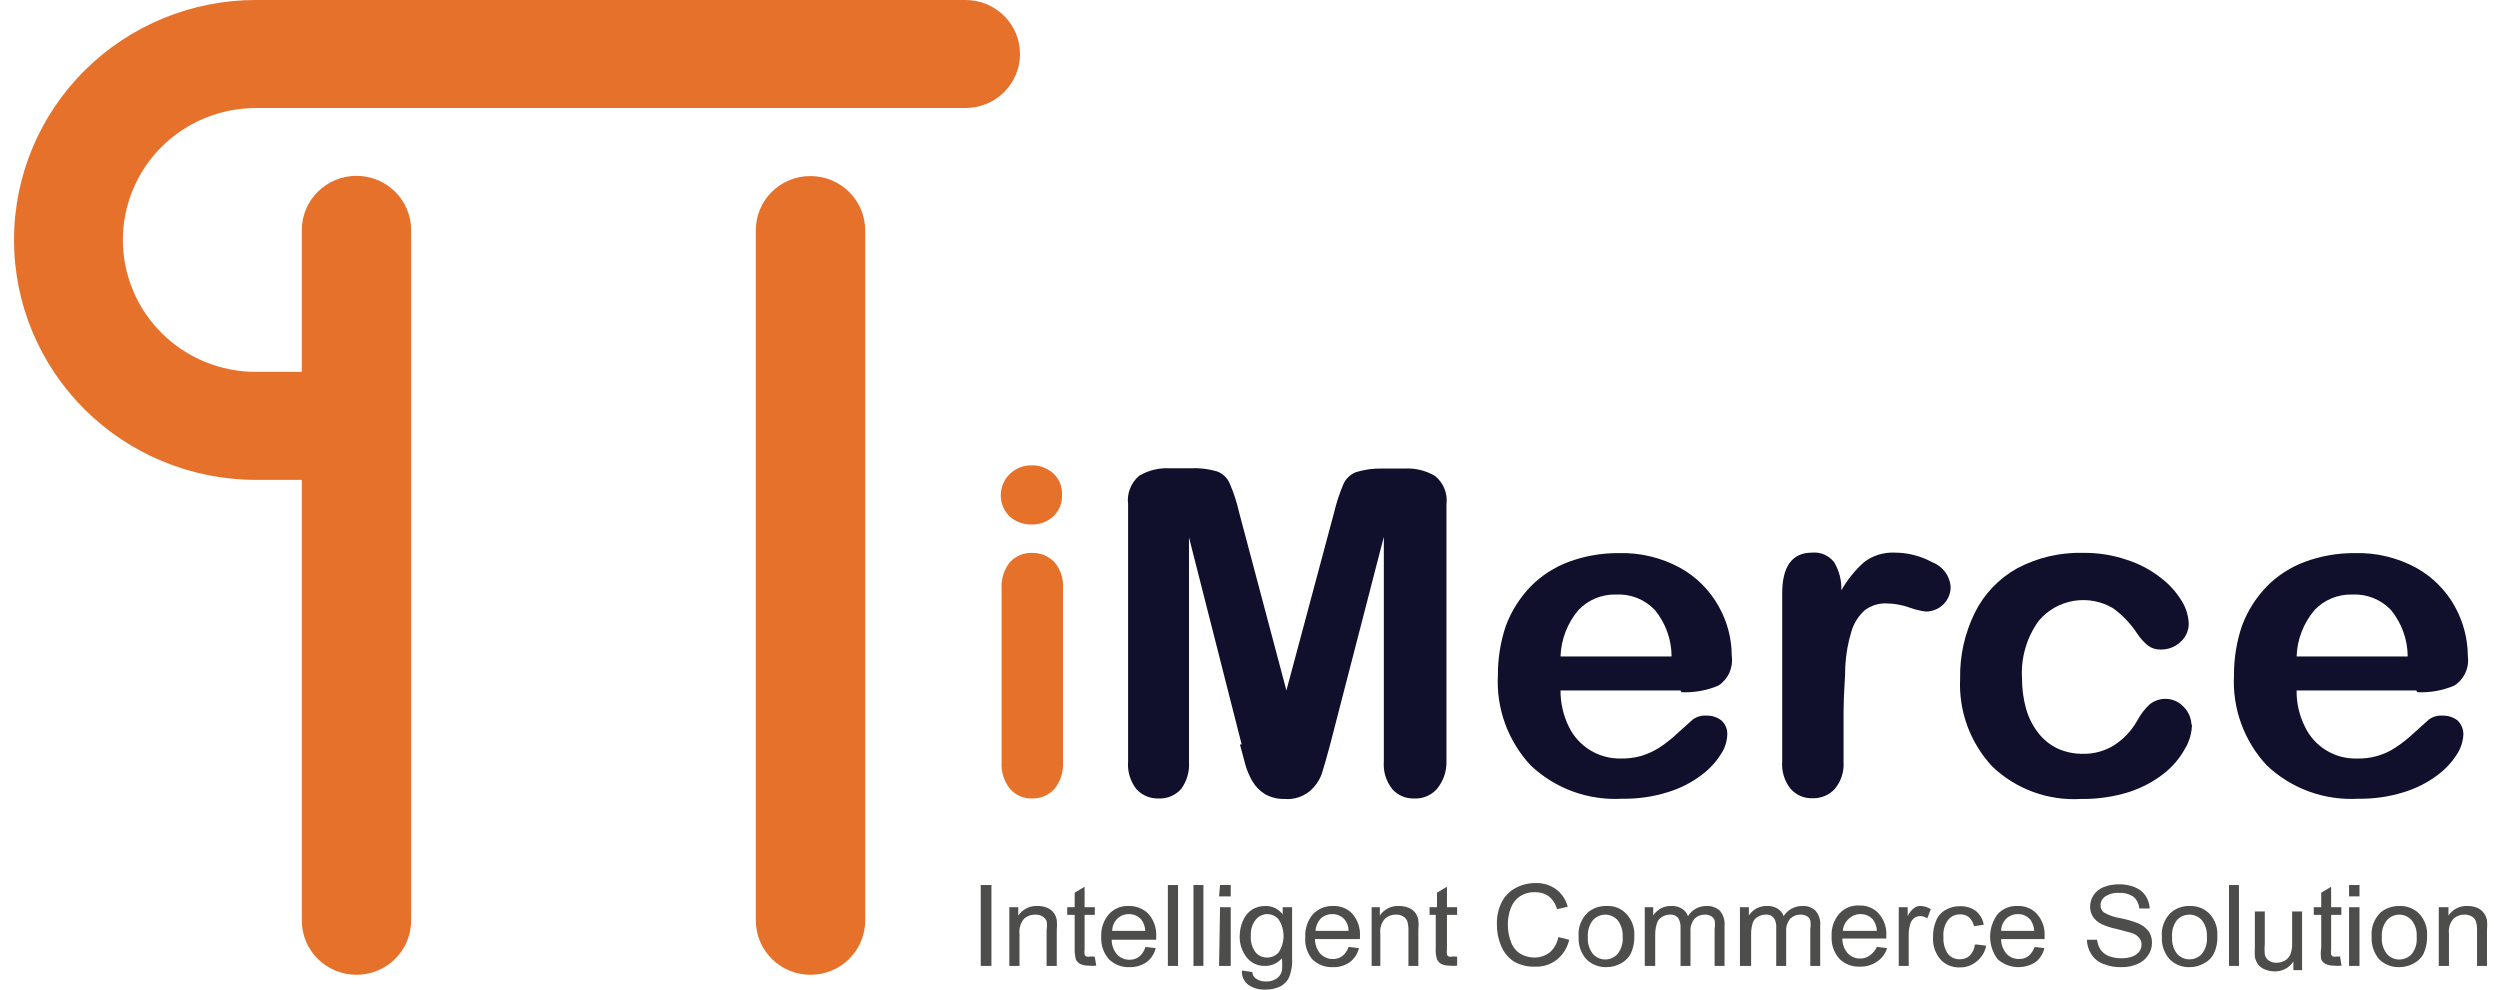 <svg width="96" height="38" viewBox="0 0 96 38" fill="none" xmlns="http://www.w3.org/2000/svg">
<path fill-rule="evenodd" clip-rule="evenodd" d="M31.123 6.761C30.848 6.76 30.575 6.812 30.32 6.916C30.066 7.02 29.834 7.172 29.639 7.365C29.444 7.558 29.289 7.787 29.184 8.039C29.078 8.291 29.024 8.562 29.024 8.835V35.349C29.024 35.901 29.245 36.431 29.639 36.822C30.032 37.212 30.566 37.432 31.123 37.432C31.68 37.432 32.214 37.212 32.608 36.822C33.001 36.431 33.223 35.901 33.223 35.349V8.835C33.22 8.284 32.998 7.756 32.604 7.368C32.211 6.979 31.678 6.761 31.123 6.761Z" fill="#E5712A"/>
<path fill-rule="evenodd" clip-rule="evenodd" d="M37.078 0H9.823C7.361 0 4.999 0.971 3.258 2.699C1.516 4.426 0.538 6.77 0.538 9.214C0.538 11.657 1.516 14.001 3.258 15.729C4.999 17.456 7.361 18.427 9.823 18.427H11.589V35.349C11.589 35.901 11.81 36.431 12.204 36.822C12.598 37.212 13.132 37.432 13.688 37.432C14.245 37.432 14.779 37.212 15.173 36.822C15.566 36.431 15.788 35.901 15.788 35.349V8.835C15.788 8.282 15.566 7.752 15.173 7.362C14.779 6.971 14.245 6.752 13.688 6.752C13.132 6.752 12.598 6.971 12.204 7.362C11.81 7.752 11.589 8.282 11.589 8.835V14.28H9.823C8.469 14.28 7.171 13.746 6.213 12.796C5.256 11.846 4.718 10.557 4.718 9.214C4.718 7.87 5.256 6.581 6.213 5.631C7.171 4.681 8.469 4.148 9.823 4.148H37.078C37.632 4.148 38.164 3.929 38.556 3.54C38.948 3.151 39.168 2.624 39.168 2.074C39.168 1.524 38.948 0.996 38.556 0.607C38.164 0.218 37.632 0 37.078 0" fill="#E5712A"/>
<path fill-rule="evenodd" clip-rule="evenodd" d="M40.819 22.546V29.269C40.84 29.643 40.721 30.011 40.485 30.302C40.376 30.419 40.243 30.512 40.095 30.575C39.947 30.637 39.787 30.666 39.626 30.661C39.467 30.666 39.309 30.635 39.164 30.571C39.019 30.507 38.89 30.412 38.786 30.292C38.55 29.998 38.434 29.626 38.462 29.25V22.622C38.434 22.247 38.55 21.875 38.786 21.58C38.893 21.467 39.024 21.377 39.168 21.316C39.313 21.256 39.469 21.227 39.626 21.23C39.785 21.227 39.944 21.257 40.092 21.317C40.239 21.378 40.373 21.467 40.485 21.58C40.716 21.848 40.836 22.194 40.819 22.546ZM39.626 20.141C39.319 20.15 39.02 20.045 38.786 19.848C38.673 19.741 38.583 19.612 38.522 19.47C38.461 19.327 38.429 19.174 38.429 19.019C38.429 18.864 38.461 18.711 38.522 18.568C38.583 18.426 38.673 18.297 38.786 18.19C39.01 17.98 39.308 17.864 39.616 17.868C39.914 17.864 40.203 17.969 40.428 18.162C40.547 18.267 40.641 18.397 40.702 18.543C40.763 18.689 40.79 18.847 40.781 19.005C40.788 19.16 40.762 19.315 40.702 19.459C40.643 19.603 40.552 19.733 40.437 19.838C40.213 20.04 39.919 20.149 39.616 20.141H39.626Z" fill="#E5712A"/>
<path fill-rule="evenodd" clip-rule="evenodd" d="M47.68 28.588L45.657 20.634V29.25C45.684 29.626 45.576 29.998 45.352 30.302C45.244 30.421 45.112 30.515 44.963 30.577C44.815 30.64 44.654 30.668 44.493 30.661C44.334 30.667 44.176 30.638 44.03 30.578C43.883 30.517 43.752 30.426 43.644 30.311C43.403 30.004 43.287 29.619 43.319 29.232V19.365C43.292 19.16 43.318 18.953 43.393 18.761C43.468 18.569 43.59 18.399 43.749 18.266C44.1 18.06 44.505 17.961 44.913 17.982H45.705C46.056 17.963 46.408 18.005 46.745 18.105C46.852 18.146 46.95 18.209 47.032 18.289C47.114 18.368 47.178 18.464 47.222 18.569C47.374 18.917 47.492 19.279 47.575 19.649L49.398 26.514L51.23 19.677C51.318 19.308 51.436 18.947 51.583 18.598C51.675 18.387 51.846 18.22 52.06 18.134C52.397 18.028 52.748 17.98 53.101 17.992H53.94C54.348 17.97 54.754 18.069 55.105 18.276C55.266 18.406 55.391 18.576 55.468 18.768C55.545 18.96 55.571 19.169 55.544 19.374V29.25C55.551 29.634 55.419 30.007 55.172 30.302C55.063 30.422 54.929 30.517 54.779 30.579C54.628 30.642 54.466 30.67 54.303 30.661C54.145 30.668 53.987 30.638 53.842 30.576C53.697 30.514 53.567 30.42 53.463 30.302C53.223 29.998 53.108 29.616 53.139 29.232V20.614L51.078 28.588C50.944 29.099 50.829 29.478 50.753 29.724C50.657 29.981 50.496 30.209 50.285 30.387C50.018 30.603 49.676 30.709 49.331 30.68C49.064 30.688 48.8 30.622 48.568 30.491C48.372 30.366 48.208 30.198 48.091 29.998C47.97 29.79 47.877 29.568 47.814 29.336C47.747 29.099 47.68 28.843 47.614 28.588" fill="#100F2C"/>
<path fill-rule="evenodd" clip-rule="evenodd" d="M59.924 25.207H64.189C64.187 24.554 63.958 23.922 63.541 23.417C63.35 23.218 63.118 23.063 62.861 22.961C62.604 22.86 62.328 22.815 62.052 22.83C61.783 22.823 61.516 22.873 61.267 22.976C61.019 23.078 60.795 23.232 60.611 23.427C60.188 23.927 59.946 24.554 59.924 25.207ZM64.533 26.514H59.924C59.922 27 60.033 27.479 60.248 27.915C60.428 28.284 60.711 28.594 61.062 28.809C61.414 29.023 61.82 29.134 62.233 29.127C62.494 29.132 62.754 29.1 63.006 29.033C63.244 28.961 63.472 28.859 63.684 28.73C63.895 28.593 64.097 28.442 64.285 28.275L65.001 27.631C65.149 27.521 65.332 27.467 65.516 27.48C65.73 27.471 65.939 27.538 66.108 27.669C66.184 27.74 66.243 27.827 66.281 27.924C66.319 28.02 66.335 28.124 66.327 28.228C66.313 28.492 66.227 28.747 66.079 28.966C65.881 29.279 65.625 29.552 65.325 29.771C64.944 30.058 64.514 30.276 64.056 30.415C63.489 30.595 62.895 30.681 62.3 30.671C61.656 30.709 61.011 30.616 60.405 30.396C59.799 30.176 59.246 29.834 58.779 29.392C58.346 28.928 58.012 28.381 57.795 27.786C57.579 27.191 57.485 26.559 57.519 25.927C57.516 25.283 57.619 24.643 57.824 24.033C58.035 23.469 58.36 22.953 58.779 22.518C59.193 22.099 59.695 21.776 60.248 21.571C60.859 21.347 61.506 21.235 62.157 21.239C62.983 21.216 63.8 21.412 64.523 21.808C65.147 22.156 65.66 22.671 66.003 23.294C66.329 23.873 66.5 24.525 66.499 25.188C66.53 25.405 66.499 25.627 66.41 25.828C66.32 26.029 66.176 26.201 65.993 26.324C65.542 26.516 65.052 26.603 64.562 26.58L64.533 26.514Z" fill="#100F2C"/>
<path fill-rule="evenodd" clip-rule="evenodd" d="M70.793 27.328V29.269C70.816 29.644 70.693 30.014 70.45 30.302C70.342 30.417 70.21 30.508 70.063 30.568C69.917 30.629 69.759 30.657 69.6 30.652C69.442 30.658 69.285 30.629 69.139 30.567C68.994 30.504 68.865 30.41 68.76 30.292C68.523 29.995 68.407 29.619 68.436 29.241V22.792C68.436 21.751 68.818 21.221 69.581 21.221C69.743 21.205 69.906 21.231 70.054 21.296C70.203 21.36 70.332 21.462 70.431 21.59C70.626 21.916 70.722 22.291 70.707 22.669C70.936 22.265 71.229 21.9 71.576 21.59C71.913 21.331 72.333 21.2 72.759 21.221C73.263 21.222 73.758 21.349 74.2 21.59C74.396 21.665 74.567 21.794 74.692 21.961C74.817 22.129 74.891 22.329 74.906 22.537C74.906 22.788 74.806 23.029 74.627 23.206C74.448 23.384 74.205 23.484 73.952 23.484C73.74 23.457 73.532 23.406 73.332 23.332C73.05 23.231 72.753 23.177 72.454 23.171C72.148 23.157 71.847 23.251 71.604 23.436C71.365 23.65 71.191 23.926 71.099 24.232C70.965 24.666 70.885 25.114 70.86 25.567C70.86 26.05 70.793 26.646 70.793 27.347" fill="#100F2C"/>
<path fill-rule="evenodd" clip-rule="evenodd" d="M84.172 27.802C84.169 28.135 84.077 28.462 83.905 28.748C83.704 29.114 83.431 29.436 83.104 29.695C82.699 30.014 82.24 30.257 81.749 30.415C81.153 30.601 80.531 30.69 79.907 30.68C79.282 30.717 78.657 30.625 78.071 30.41C77.484 30.195 76.95 29.861 76.5 29.43C76.08 28.977 75.754 28.446 75.543 27.868C75.332 27.289 75.238 26.674 75.269 26.059C75.252 25.184 75.445 24.317 75.832 23.531C76.186 22.813 76.752 22.219 77.454 21.826C78.233 21.411 79.109 21.206 79.993 21.23C80.561 21.223 81.125 21.312 81.663 21.495C82.133 21.643 82.573 21.874 82.96 22.177C83.285 22.42 83.56 22.722 83.772 23.067C83.94 23.331 84.035 23.635 84.048 23.948C84.048 24.08 84.02 24.21 83.966 24.331C83.911 24.452 83.832 24.56 83.733 24.648C83.632 24.745 83.512 24.82 83.381 24.87C83.25 24.921 83.11 24.945 82.97 24.942C82.795 24.948 82.623 24.895 82.483 24.79C82.315 24.653 82.171 24.49 82.054 24.308C81.81 23.941 81.503 23.621 81.147 23.36C80.691 23.087 80.151 22.986 79.625 23.074C79.1 23.163 78.624 23.436 78.284 23.843C77.824 24.482 77.598 25.257 77.645 26.04C77.643 26.434 77.694 26.826 77.798 27.205C77.893 27.549 78.055 27.87 78.275 28.152C78.472 28.406 78.727 28.611 79.019 28.748C79.32 28.881 79.645 28.948 79.974 28.947C80.401 28.956 80.823 28.841 81.185 28.616C81.553 28.375 81.857 28.05 82.073 27.669C82.193 27.439 82.351 27.232 82.54 27.053C82.732 26.896 82.977 26.819 83.225 26.838C83.473 26.858 83.703 26.972 83.867 27.158C84.046 27.345 84.148 27.591 84.153 27.849" fill="#100F2C"/>
<path fill-rule="evenodd" clip-rule="evenodd" d="M88.19 25.207H92.456C92.453 24.554 92.224 23.922 91.807 23.417C91.616 23.218 91.385 23.063 91.127 22.961C90.87 22.86 90.594 22.815 90.318 22.83C90.049 22.823 89.782 22.873 89.533 22.976C89.285 23.078 89.061 23.232 88.877 23.427C88.454 23.927 88.212 24.554 88.19 25.207ZM92.79 26.514H88.19C88.183 27 88.294 27.481 88.514 27.915C88.692 28.286 88.973 28.598 89.326 28.813C89.678 29.029 90.086 29.137 90.499 29.127C91.012 29.143 91.518 29.005 91.95 28.73C92.162 28.593 92.363 28.442 92.551 28.275L93.267 27.631C93.415 27.521 93.598 27.467 93.782 27.48C93.996 27.471 94.206 27.538 94.374 27.669C94.448 27.742 94.505 27.829 94.543 27.925C94.581 28.021 94.598 28.125 94.593 28.228C94.574 28.491 94.489 28.745 94.345 28.966C94.147 29.279 93.891 29.552 93.591 29.771C93.209 30.057 92.779 30.274 92.322 30.415C91.755 30.594 91.162 30.681 90.566 30.671C89.922 30.709 89.277 30.616 88.671 30.396C88.065 30.176 87.512 29.834 87.045 29.392C86.612 28.928 86.278 28.381 86.061 27.786C85.845 27.191 85.751 26.559 85.785 25.927C85.782 25.283 85.885 24.643 86.091 24.033C86.301 23.469 86.626 22.953 87.045 22.518C87.459 22.099 87.961 21.776 88.514 21.571C89.125 21.347 89.772 21.235 90.423 21.239C91.249 21.216 92.066 21.412 92.79 21.808C93.413 22.156 93.926 22.671 94.269 23.294C94.59 23.875 94.761 24.526 94.765 25.188C94.796 25.407 94.765 25.629 94.673 25.83C94.582 26.032 94.435 26.203 94.25 26.324C93.799 26.518 93.309 26.605 92.818 26.58L92.79 26.514Z" fill="#100F2C"/>
<path fill-rule="evenodd" clip-rule="evenodd" d="M37.66 37.091H38.071V33.985H37.66V37.091Z" fill="#4D4E4C"/>
<path fill-rule="evenodd" clip-rule="evenodd" d="M38.758 37.091V34.837H39.101V35.159C39.18 35.041 39.288 34.945 39.415 34.88C39.542 34.816 39.684 34.784 39.826 34.79C39.957 34.786 40.087 34.809 40.208 34.856C40.31 34.898 40.399 34.967 40.466 35.055C40.525 35.137 40.564 35.231 40.58 35.33C40.594 35.456 40.594 35.583 40.58 35.708V37.091H40.189V35.718C40.208 35.602 40.208 35.484 40.189 35.368C40.154 35.293 40.098 35.23 40.027 35.188C39.946 35.141 39.853 35.118 39.76 35.121C39.602 35.116 39.449 35.17 39.33 35.273C39.261 35.353 39.21 35.447 39.178 35.548C39.147 35.649 39.137 35.755 39.149 35.86V37.091H38.767" fill="#4D4E4C"/>
<path fill-rule="evenodd" clip-rule="evenodd" d="M42.04 36.75L42.097 37.081C41.999 37.094 41.9 37.094 41.802 37.081C41.69 37.084 41.579 37.061 41.477 37.015C41.407 36.976 41.351 36.916 41.315 36.845C41.276 36.697 41.26 36.543 41.267 36.39V35.131H40.981V34.837H41.267V34.279L41.649 34.051V34.837H42.04V35.131H41.649V36.447C41.639 36.516 41.639 36.586 41.649 36.655C41.663 36.687 41.687 36.713 41.716 36.731C41.76 36.742 41.806 36.742 41.849 36.731H42.021" fill="#4D4E4C"/>
<path fill-rule="evenodd" clip-rule="evenodd" d="M42.708 35.746H43.978C43.972 35.594 43.922 35.446 43.834 35.32C43.776 35.251 43.703 35.196 43.621 35.158C43.538 35.12 43.448 35.101 43.357 35.102C43.191 35.098 43.03 35.16 42.909 35.273C42.782 35.399 42.71 35.569 42.708 35.746ZM43.978 36.362L44.378 36.409C44.328 36.624 44.203 36.815 44.025 36.949C43.835 37.079 43.608 37.145 43.376 37.138C43.23 37.145 43.084 37.122 42.948 37.07C42.812 37.018 42.688 36.938 42.584 36.835C42.376 36.601 42.27 36.295 42.288 35.983C42.267 35.662 42.373 35.346 42.584 35.102C42.68 34.997 42.798 34.914 42.93 34.86C43.062 34.806 43.205 34.782 43.348 34.79C43.488 34.786 43.627 34.812 43.756 34.864C43.886 34.916 44.004 34.994 44.102 35.093C44.315 35.339 44.421 35.659 44.398 35.983V36.087H42.689C42.688 36.296 42.762 36.497 42.899 36.655C42.96 36.72 43.034 36.771 43.116 36.806C43.199 36.84 43.287 36.856 43.376 36.854C43.507 36.857 43.634 36.817 43.739 36.741C43.85 36.648 43.933 36.527 43.978 36.39V36.362Z" fill="#4D4E4C"/>
<path fill-rule="evenodd" clip-rule="evenodd" d="M44.846 37.091H45.237V33.985H44.846V37.091Z" fill="#4D4E4C"/>
<path fill-rule="evenodd" clip-rule="evenodd" d="M45.829 37.091H46.211V33.985H45.829V37.091Z" fill="#4D4E4C"/>
<path fill-rule="evenodd" clip-rule="evenodd" d="M46.812 37.091H47.26V34.837H46.85L46.812 37.091ZM46.812 34.421H47.26V33.985H46.85L46.812 34.421Z" fill="#4D4E4C"/>
<path fill-rule="evenodd" clip-rule="evenodd" d="M48.033 35.926C48.013 36.156 48.077 36.385 48.215 36.57C48.268 36.633 48.336 36.684 48.411 36.719C48.487 36.753 48.57 36.77 48.654 36.769C48.738 36.77 48.822 36.753 48.9 36.719C48.977 36.684 49.046 36.634 49.102 36.57C49.224 36.382 49.288 36.164 49.288 35.94C49.288 35.717 49.224 35.499 49.102 35.311C49.049 35.245 48.983 35.193 48.907 35.157C48.831 35.121 48.747 35.102 48.663 35.102C48.579 35.102 48.496 35.121 48.42 35.157C48.344 35.193 48.277 35.245 48.224 35.311C48.085 35.485 48.017 35.705 48.033 35.926ZM47.709 37.271L48.09 37.328C48.091 37.376 48.104 37.424 48.127 37.467C48.15 37.51 48.184 37.547 48.224 37.574C48.337 37.656 48.476 37.696 48.615 37.688C48.761 37.696 48.905 37.656 49.026 37.574C49.126 37.503 49.197 37.399 49.226 37.28C49.242 37.12 49.242 36.958 49.226 36.797C49.148 36.89 49.05 36.964 48.939 37.015C48.829 37.066 48.709 37.092 48.587 37.091C48.447 37.097 48.308 37.069 48.181 37.01C48.055 36.95 47.945 36.861 47.861 36.75C47.686 36.519 47.595 36.235 47.604 35.945C47.605 35.743 47.648 35.544 47.728 35.358C47.798 35.186 47.917 35.038 48.071 34.932C48.229 34.835 48.411 34.786 48.596 34.79C48.724 34.787 48.851 34.815 48.965 34.871C49.08 34.927 49.179 35.01 49.255 35.112V34.837H49.617V36.779C49.635 37.033 49.596 37.288 49.503 37.526C49.433 37.676 49.316 37.799 49.169 37.877C48.99 37.962 48.794 38.004 48.596 38C48.363 38.014 48.131 37.95 47.938 37.82C47.853 37.757 47.786 37.673 47.743 37.577C47.699 37.481 47.681 37.376 47.69 37.271H47.709Z" fill="#4D4E4C"/>
<path fill-rule="evenodd" clip-rule="evenodd" d="M50.514 35.746H51.784C51.787 35.592 51.736 35.442 51.641 35.32C51.583 35.251 51.51 35.195 51.427 35.157C51.344 35.119 51.254 35.1 51.163 35.102C50.997 35.098 50.836 35.16 50.715 35.273C50.596 35.404 50.525 35.571 50.514 35.746ZM51.784 36.362L52.184 36.409C52.134 36.624 52.009 36.815 51.831 36.949C51.641 37.08 51.414 37.147 51.182 37.138C51.036 37.145 50.891 37.122 50.754 37.07C50.618 37.018 50.494 36.938 50.39 36.835C50.193 36.597 50.097 36.291 50.123 35.983C50.106 35.663 50.212 35.348 50.419 35.102C50.518 34.999 50.639 34.918 50.772 34.864C50.905 34.81 51.048 34.785 51.192 34.79C51.331 34.784 51.469 34.807 51.598 34.86C51.727 34.912 51.842 34.992 51.936 35.093C52.139 35.334 52.241 35.642 52.223 35.955V36.059H50.495C50.494 36.267 50.568 36.469 50.705 36.627C50.767 36.691 50.84 36.742 50.923 36.776C51.005 36.811 51.093 36.828 51.182 36.826C51.313 36.83 51.441 36.79 51.545 36.712C51.659 36.623 51.742 36.5 51.784 36.362Z" fill="#4D4E4C"/>
<path fill-rule="evenodd" clip-rule="evenodd" d="M52.671 37.091V34.837H52.986V35.159C53.064 35.04 53.172 34.944 53.299 34.879C53.426 34.814 53.569 34.783 53.711 34.79C53.839 34.787 53.965 34.81 54.084 34.856C54.19 34.896 54.282 34.965 54.351 35.055C54.41 35.137 54.449 35.231 54.465 35.33C54.478 35.456 54.478 35.583 54.465 35.708V37.091H54.084V35.718C54.087 35.599 54.071 35.481 54.036 35.367C54.004 35.291 53.947 35.228 53.874 35.188C53.793 35.141 53.7 35.117 53.606 35.121C53.452 35.116 53.302 35.171 53.187 35.273C53.116 35.352 53.063 35.446 53.032 35.547C53 35.648 52.991 35.755 53.005 35.86V37.091H52.623" fill="#4D4E4C"/>
<path fill-rule="evenodd" clip-rule="evenodd" d="M55.954 36.75V37.081C55.859 37.094 55.763 37.094 55.668 37.081C55.556 37.085 55.445 37.062 55.343 37.015C55.273 36.976 55.217 36.916 55.181 36.845C55.137 36.697 55.121 36.543 55.133 36.39V35.131H54.895V34.837H55.181V34.279L55.563 34.051V34.837H55.954V35.131H55.563V36.447C55.553 36.516 55.553 36.586 55.563 36.655C55.574 36.688 55.598 36.716 55.63 36.731C55.673 36.743 55.719 36.743 55.763 36.731H55.935" fill="#4D4E4C"/>
<path fill-rule="evenodd" clip-rule="evenodd" d="M59.838 35.983L60.258 36.087C60.19 36.389 60.022 36.659 59.781 36.854C59.545 37.038 59.25 37.132 58.95 37.119C58.663 37.132 58.379 37.062 58.13 36.92C57.911 36.774 57.742 36.566 57.643 36.324C57.531 36.06 57.476 35.777 57.481 35.491C57.472 35.199 57.534 34.91 57.662 34.648C57.778 34.414 57.965 34.221 58.197 34.099C58.431 33.973 58.694 33.908 58.96 33.909C59.243 33.898 59.522 33.981 59.752 34.146C59.974 34.313 60.133 34.55 60.201 34.818L59.79 34.913C59.74 34.72 59.63 34.548 59.475 34.421C59.323 34.311 59.138 34.255 58.95 34.26C58.737 34.253 58.527 34.312 58.349 34.43C58.189 34.546 58.069 34.708 58.006 34.894C57.937 35.086 57.901 35.287 57.901 35.491C57.898 35.727 57.94 35.961 58.025 36.182C58.093 36.366 58.22 36.522 58.387 36.627C58.549 36.721 58.734 36.77 58.922 36.769C59.136 36.77 59.344 36.7 59.514 36.57C59.685 36.417 59.8 36.21 59.838 35.983Z" fill="#4D4E4C"/>
<path fill-rule="evenodd" clip-rule="evenodd" d="M60.974 35.983C60.956 36.214 61.024 36.443 61.164 36.627C61.224 36.695 61.297 36.75 61.379 36.787C61.462 36.825 61.551 36.844 61.642 36.844C61.732 36.844 61.822 36.825 61.904 36.787C61.986 36.75 62.06 36.695 62.119 36.627C62.264 36.438 62.332 36.201 62.31 35.964C62.323 35.74 62.255 35.518 62.119 35.339C62.06 35.271 61.986 35.216 61.904 35.179C61.822 35.142 61.732 35.122 61.642 35.122C61.551 35.122 61.462 35.142 61.379 35.179C61.297 35.216 61.224 35.271 61.164 35.339C61.024 35.523 60.956 35.752 60.974 35.983ZM60.62 35.983C60.603 35.809 60.625 35.633 60.686 35.469C60.748 35.305 60.846 35.157 60.974 35.036C61.174 34.87 61.428 34.783 61.689 34.79C61.831 34.781 61.974 34.803 62.106 34.856C62.238 34.908 62.356 34.989 62.453 35.093C62.557 35.205 62.638 35.336 62.691 35.479C62.743 35.622 62.766 35.774 62.758 35.926C62.768 36.164 62.722 36.4 62.624 36.617C62.537 36.778 62.404 36.909 62.243 36.996C62.074 37.09 61.883 37.139 61.689 37.138C61.547 37.143 61.404 37.118 61.271 37.066C61.138 37.014 61.018 36.935 60.916 36.835C60.708 36.601 60.602 36.295 60.62 35.983Z" fill="#4D4E4C"/>
<path fill-rule="evenodd" clip-rule="evenodd" d="M63.159 37.091V34.837H63.483V35.15C63.559 35.043 63.657 34.952 63.77 34.885C63.893 34.819 64.031 34.786 64.171 34.79C64.318 34.78 64.465 34.817 64.59 34.894C64.696 34.961 64.776 35.061 64.819 35.178C64.893 35.06 64.995 34.962 65.117 34.894C65.239 34.826 65.376 34.79 65.516 34.79C65.611 34.783 65.707 34.796 65.797 34.827C65.887 34.857 65.97 34.906 66.041 34.97C66.108 35.049 66.159 35.141 66.19 35.241C66.221 35.34 66.232 35.444 66.222 35.547V37.091H65.841V35.67C65.86 35.561 65.86 35.449 65.841 35.339C65.816 35.272 65.769 35.215 65.707 35.178C65.637 35.14 65.558 35.12 65.478 35.121C65.404 35.118 65.331 35.13 65.262 35.156C65.193 35.182 65.13 35.222 65.077 35.273C64.957 35.415 64.898 35.599 64.915 35.784V37.091H64.533V35.623C64.54 35.49 64.507 35.358 64.438 35.244C64.399 35.201 64.35 35.167 64.295 35.145C64.24 35.124 64.181 35.116 64.123 35.121C64.018 35.122 63.916 35.151 63.827 35.206C63.779 35.232 63.736 35.267 63.702 35.309C63.667 35.352 63.642 35.401 63.627 35.453C63.578 35.603 63.556 35.759 63.56 35.917V37.091H63.178" fill="#4D4E4C"/>
<path fill-rule="evenodd" clip-rule="evenodd" d="M66.814 37.091V34.837H67.157V35.15C67.233 35.043 67.331 34.952 67.444 34.885C67.57 34.819 67.712 34.786 67.854 34.79C67.999 34.782 68.142 34.818 68.264 34.894C68.37 34.961 68.451 35.061 68.493 35.178C68.568 35.059 68.672 34.961 68.796 34.893C68.919 34.825 69.058 34.79 69.2 34.79C69.293 34.783 69.388 34.795 69.476 34.826C69.565 34.857 69.646 34.906 69.715 34.97C69.782 35.05 69.833 35.142 69.864 35.241C69.895 35.34 69.906 35.444 69.896 35.547V37.091H69.515V35.671C69.534 35.561 69.534 35.449 69.515 35.339C69.493 35.27 69.445 35.212 69.381 35.178C69.311 35.14 69.232 35.12 69.152 35.121C69.078 35.118 69.005 35.13 68.936 35.156C68.867 35.182 68.804 35.222 68.751 35.273C68.631 35.415 68.573 35.599 68.589 35.784V37.091H68.207V35.623C68.218 35.49 68.185 35.357 68.112 35.245C68.075 35.201 68.028 35.167 67.975 35.145C67.921 35.124 67.864 35.116 67.806 35.121C67.698 35.12 67.593 35.15 67.501 35.207C67.453 35.232 67.41 35.267 67.376 35.31C67.341 35.352 67.316 35.401 67.301 35.453C67.257 35.603 67.237 35.76 67.243 35.917V37.091H66.852" fill="#4D4E4C"/>
<path fill-rule="evenodd" clip-rule="evenodd" d="M70.765 35.746H72.072C72.066 35.594 72.016 35.446 71.929 35.32C71.871 35.251 71.798 35.196 71.715 35.158C71.632 35.12 71.543 35.101 71.452 35.102C71.285 35.098 71.124 35.16 71.003 35.273C70.934 35.332 70.877 35.404 70.836 35.486C70.795 35.567 70.77 35.656 70.765 35.746ZM72.072 36.362L72.463 36.409C72.399 36.623 72.26 36.808 72.072 36.93C71.881 37.06 71.654 37.126 71.423 37.119C71.277 37.126 71.131 37.103 70.995 37.051C70.858 36.999 70.734 36.919 70.631 36.816C70.423 36.582 70.317 36.276 70.335 35.964C70.313 35.643 70.419 35.327 70.631 35.084C70.727 34.978 70.845 34.895 70.977 34.841C71.109 34.787 71.252 34.763 71.394 34.771C71.533 34.765 71.672 34.789 71.8 34.841C71.929 34.893 72.044 34.973 72.139 35.074C72.348 35.311 72.455 35.621 72.435 35.936V36.04H70.746C70.744 36.248 70.819 36.45 70.955 36.608C71.016 36.673 71.09 36.724 71.172 36.758C71.255 36.793 71.343 36.809 71.433 36.807C71.563 36.81 71.69 36.77 71.795 36.693C71.915 36.608 72.01 36.494 72.072 36.362Z" fill="#4D4E4C"/>
<path fill-rule="evenodd" clip-rule="evenodd" d="M72.912 37.091V34.837H73.255V35.178C73.311 35.056 73.396 34.948 73.504 34.866C73.575 34.812 73.663 34.786 73.752 34.79C73.891 34.793 74.027 34.836 74.143 34.913L74.009 35.264C73.927 35.21 73.831 35.18 73.733 35.178C73.65 35.179 73.57 35.205 73.504 35.254C73.437 35.309 73.387 35.381 73.36 35.462C73.314 35.606 73.291 35.756 73.294 35.907V37.091H72.912Z" fill="#4D4E4C"/>
<path fill-rule="evenodd" clip-rule="evenodd" d="M75.889 36.267L76.271 36.315C76.223 36.559 76.088 36.778 75.889 36.93C75.712 37.075 75.489 37.153 75.259 37.148C75.121 37.154 74.982 37.13 74.853 37.078C74.725 37.026 74.609 36.946 74.515 36.845C74.311 36.605 74.208 36.296 74.229 35.983C74.223 35.762 74.265 35.542 74.353 35.339C74.425 35.165 74.557 35.021 74.725 34.932C74.891 34.84 75.079 34.794 75.269 34.799C75.484 34.79 75.696 34.854 75.87 34.979C76.034 35.113 76.143 35.301 76.175 35.51L75.803 35.566C75.775 35.436 75.709 35.318 75.612 35.225C75.518 35.149 75.4 35.109 75.278 35.112C75.189 35.108 75.101 35.125 75.02 35.161C74.939 35.197 74.867 35.252 74.811 35.32C74.671 35.508 74.607 35.741 74.629 35.974C74.611 36.204 74.671 36.435 74.801 36.627C74.856 36.695 74.925 36.75 75.005 36.786C75.085 36.822 75.172 36.839 75.259 36.835C75.4 36.839 75.537 36.788 75.641 36.693C75.751 36.58 75.818 36.433 75.832 36.277" fill="#4D4E4C"/>
<path fill-rule="evenodd" clip-rule="evenodd" d="M76.843 35.746H78.113C78.107 35.594 78.057 35.446 77.969 35.32C77.911 35.251 77.838 35.196 77.756 35.158C77.673 35.12 77.583 35.101 77.492 35.102C77.326 35.098 77.165 35.16 77.044 35.273C76.917 35.399 76.846 35.569 76.843 35.746ZM78.113 36.362L78.504 36.409C78.456 36.623 78.334 36.814 78.16 36.949C77.939 37.09 77.678 37.155 77.416 37.135C77.154 37.114 76.906 37.009 76.71 36.835C76.522 36.585 76.42 36.281 76.42 35.969C76.42 35.657 76.522 35.353 76.71 35.102C76.805 34.997 76.924 34.914 77.056 34.86C77.188 34.806 77.331 34.782 77.473 34.79C77.612 34.784 77.751 34.807 77.879 34.86C78.008 34.912 78.123 34.992 78.218 35.093C78.427 35.33 78.533 35.64 78.513 35.955V36.059H76.843C76.842 36.267 76.916 36.469 77.053 36.627C77.114 36.692 77.188 36.743 77.27 36.777C77.353 36.812 77.441 36.828 77.531 36.826C77.661 36.829 77.788 36.789 77.893 36.712C78.001 36.617 78.084 36.497 78.132 36.362H78.113Z" fill="#4D4E4C"/>
<path fill-rule="evenodd" clip-rule="evenodd" d="M80.136 36.087H80.527C80.544 36.221 80.589 36.351 80.661 36.466C80.739 36.577 80.849 36.662 80.975 36.712C81.131 36.771 81.296 36.8 81.462 36.797C81.605 36.801 81.747 36.778 81.882 36.731C81.986 36.692 82.078 36.627 82.149 36.542C82.205 36.464 82.235 36.372 82.235 36.277C82.239 36.184 82.209 36.093 82.149 36.021C82.078 35.932 81.982 35.866 81.873 35.831L81.309 35.68C81.103 35.638 80.901 35.575 80.708 35.491C80.57 35.424 80.451 35.323 80.365 35.197C80.294 35.08 80.258 34.945 80.26 34.809C80.262 34.654 80.308 34.503 80.393 34.373C80.49 34.233 80.626 34.124 80.785 34.061C80.971 33.991 81.168 33.956 81.367 33.957C81.576 33.952 81.784 33.991 81.978 34.07C82.144 34.134 82.287 34.246 82.388 34.392C82.484 34.54 82.54 34.709 82.55 34.885H82.149C82.137 34.714 82.058 34.554 81.93 34.44C81.77 34.331 81.579 34.278 81.386 34.288C81.19 34.271 80.995 34.321 80.832 34.43C80.779 34.467 80.735 34.517 80.705 34.575C80.675 34.632 80.66 34.697 80.661 34.761C80.659 34.814 80.67 34.865 80.691 34.913C80.713 34.96 80.745 35.002 80.785 35.036C80.976 35.147 81.186 35.221 81.405 35.254C81.643 35.299 81.876 35.365 82.102 35.453C82.263 35.52 82.404 35.628 82.512 35.765C82.597 35.898 82.641 36.053 82.636 36.21C82.636 36.376 82.586 36.537 82.493 36.674C82.396 36.828 82.252 36.948 82.082 37.015C81.894 37.1 81.689 37.142 81.481 37.138C81.237 37.148 80.993 37.105 80.766 37.015C80.577 36.943 80.417 36.814 80.308 36.646C80.201 36.478 80.142 36.285 80.136 36.087Z" fill="#4D4E4C"/>
<path fill-rule="evenodd" clip-rule="evenodd" d="M83.409 35.983C83.391 36.214 83.459 36.443 83.6 36.627C83.66 36.694 83.733 36.747 83.816 36.784C83.898 36.82 83.987 36.839 84.077 36.839C84.167 36.839 84.256 36.82 84.338 36.784C84.421 36.747 84.494 36.694 84.554 36.627C84.699 36.438 84.768 36.201 84.745 35.964C84.758 35.74 84.69 35.518 84.554 35.339C84.495 35.271 84.421 35.217 84.339 35.179C84.257 35.142 84.168 35.122 84.077 35.121C83.985 35.12 83.893 35.139 83.809 35.176C83.725 35.214 83.65 35.27 83.59 35.339C83.453 35.525 83.388 35.754 83.409 35.983ZM83.018 35.983C83 35.809 83.022 35.633 83.084 35.469C83.145 35.305 83.243 35.157 83.371 35.036C83.571 34.87 83.826 34.782 84.087 34.79C84.228 34.785 84.369 34.809 84.501 34.861C84.632 34.913 84.751 34.992 84.85 35.093C84.953 35.205 85.032 35.337 85.083 35.48C85.134 35.623 85.155 35.775 85.146 35.926C85.16 36.164 85.114 36.402 85.012 36.617C84.929 36.781 84.795 36.913 84.63 36.996C84.465 37.09 84.277 37.139 84.087 37.138C83.944 37.144 83.801 37.12 83.668 37.068C83.534 37.016 83.414 36.937 83.314 36.835C83.208 36.717 83.128 36.579 83.077 36.429C83.026 36.28 83.006 36.121 83.018 35.964V35.983Z" fill="#4D4E4C"/>
<path fill-rule="evenodd" clip-rule="evenodd" d="M85.594 37.091H85.976V33.985H85.594V37.091Z" fill="#4D4E4C"/>
<path fill-rule="evenodd" clip-rule="evenodd" d="M88.066 37.254V36.922C87.988 37.042 87.881 37.14 87.754 37.207C87.626 37.273 87.484 37.306 87.341 37.301C87.213 37.301 87.086 37.275 86.968 37.225C86.867 37.186 86.778 37.121 86.711 37.036C86.651 36.95 86.609 36.854 86.587 36.752C86.579 36.632 86.579 36.512 86.587 36.392V35H86.968V36.25C86.953 36.382 86.953 36.516 86.968 36.648C86.986 36.744 87.041 36.829 87.121 36.885C87.207 36.945 87.312 36.974 87.417 36.97C87.531 36.97 87.642 36.94 87.741 36.885C87.835 36.83 87.909 36.747 87.951 36.648C88.004 36.506 88.027 36.354 88.018 36.203V35H88.4V37.254H88.056" fill="#4D4E4C"/>
<path fill-rule="evenodd" clip-rule="evenodd" d="M89.86 36.75L89.917 37.081C89.819 37.094 89.72 37.094 89.621 37.081C89.51 37.084 89.399 37.061 89.297 37.015C89.227 36.976 89.17 36.916 89.135 36.845C89.111 36.694 89.111 36.541 89.135 36.39V35.131H88.848V34.837H89.135V34.279L89.516 34.051V34.837H89.908V35.131H89.516V36.447C89.507 36.516 89.507 36.586 89.516 36.655C89.531 36.687 89.554 36.713 89.583 36.731C89.627 36.742 89.673 36.742 89.717 36.731H89.889" fill="#4D4E4C"/>
<path fill-rule="evenodd" clip-rule="evenodd" d="M90.204 37.091H90.604V34.837H90.204V37.091ZM90.204 34.421H90.604V33.985H90.204V34.421Z" fill="#4D4E4C"/>
<path fill-rule="evenodd" clip-rule="evenodd" d="M91.463 35.983C91.445 36.214 91.513 36.443 91.654 36.627C91.712 36.696 91.785 36.752 91.868 36.789C91.95 36.827 92.04 36.846 92.131 36.845C92.223 36.845 92.314 36.825 92.398 36.788C92.482 36.75 92.557 36.695 92.618 36.627C92.76 36.436 92.825 36.2 92.799 35.964C92.819 35.739 92.75 35.516 92.608 35.339C92.549 35.271 92.476 35.216 92.394 35.179C92.311 35.142 92.222 35.122 92.131 35.122C92.041 35.122 91.951 35.142 91.869 35.179C91.787 35.216 91.713 35.271 91.654 35.339C91.513 35.523 91.445 35.752 91.463 35.983ZM91.072 35.983C91.055 35.81 91.077 35.635 91.136 35.471C91.196 35.307 91.291 35.159 91.415 35.036C91.618 34.873 91.871 34.786 92.131 34.79C92.274 34.783 92.417 34.807 92.551 34.859C92.684 34.911 92.804 34.991 92.904 35.093C93.007 35.205 93.086 35.337 93.137 35.48C93.188 35.623 93.209 35.775 93.2 35.926C93.21 36.164 93.164 36.4 93.067 36.617C92.983 36.781 92.849 36.913 92.685 36.996C92.516 37.09 92.325 37.139 92.131 37.138C91.988 37.143 91.846 37.118 91.713 37.066C91.58 37.014 91.46 36.935 91.358 36.835C91.153 36.593 91.05 36.28 91.072 35.964V35.983Z" fill="#4D4E4C"/>
<path fill-rule="evenodd" clip-rule="evenodd" d="M93.649 37.091V34.837H94.021V35.159C94.099 35.04 94.207 34.944 94.334 34.879C94.461 34.814 94.603 34.783 94.746 34.79C94.873 34.787 95 34.81 95.118 34.856C95.221 34.898 95.309 34.967 95.376 35.055C95.438 35.136 95.48 35.23 95.5 35.33C95.513 35.456 95.513 35.583 95.5 35.708V37.091H95.118V35.718C95.122 35.599 95.106 35.481 95.071 35.367C95.038 35.291 94.981 35.228 94.908 35.188C94.828 35.141 94.735 35.117 94.641 35.121C94.487 35.116 94.336 35.171 94.221 35.273C94.15 35.352 94.097 35.446 94.066 35.547C94.035 35.648 94.026 35.755 94.04 35.86V37.091H93.649Z" fill="#4D4E4C"/>
</svg>
